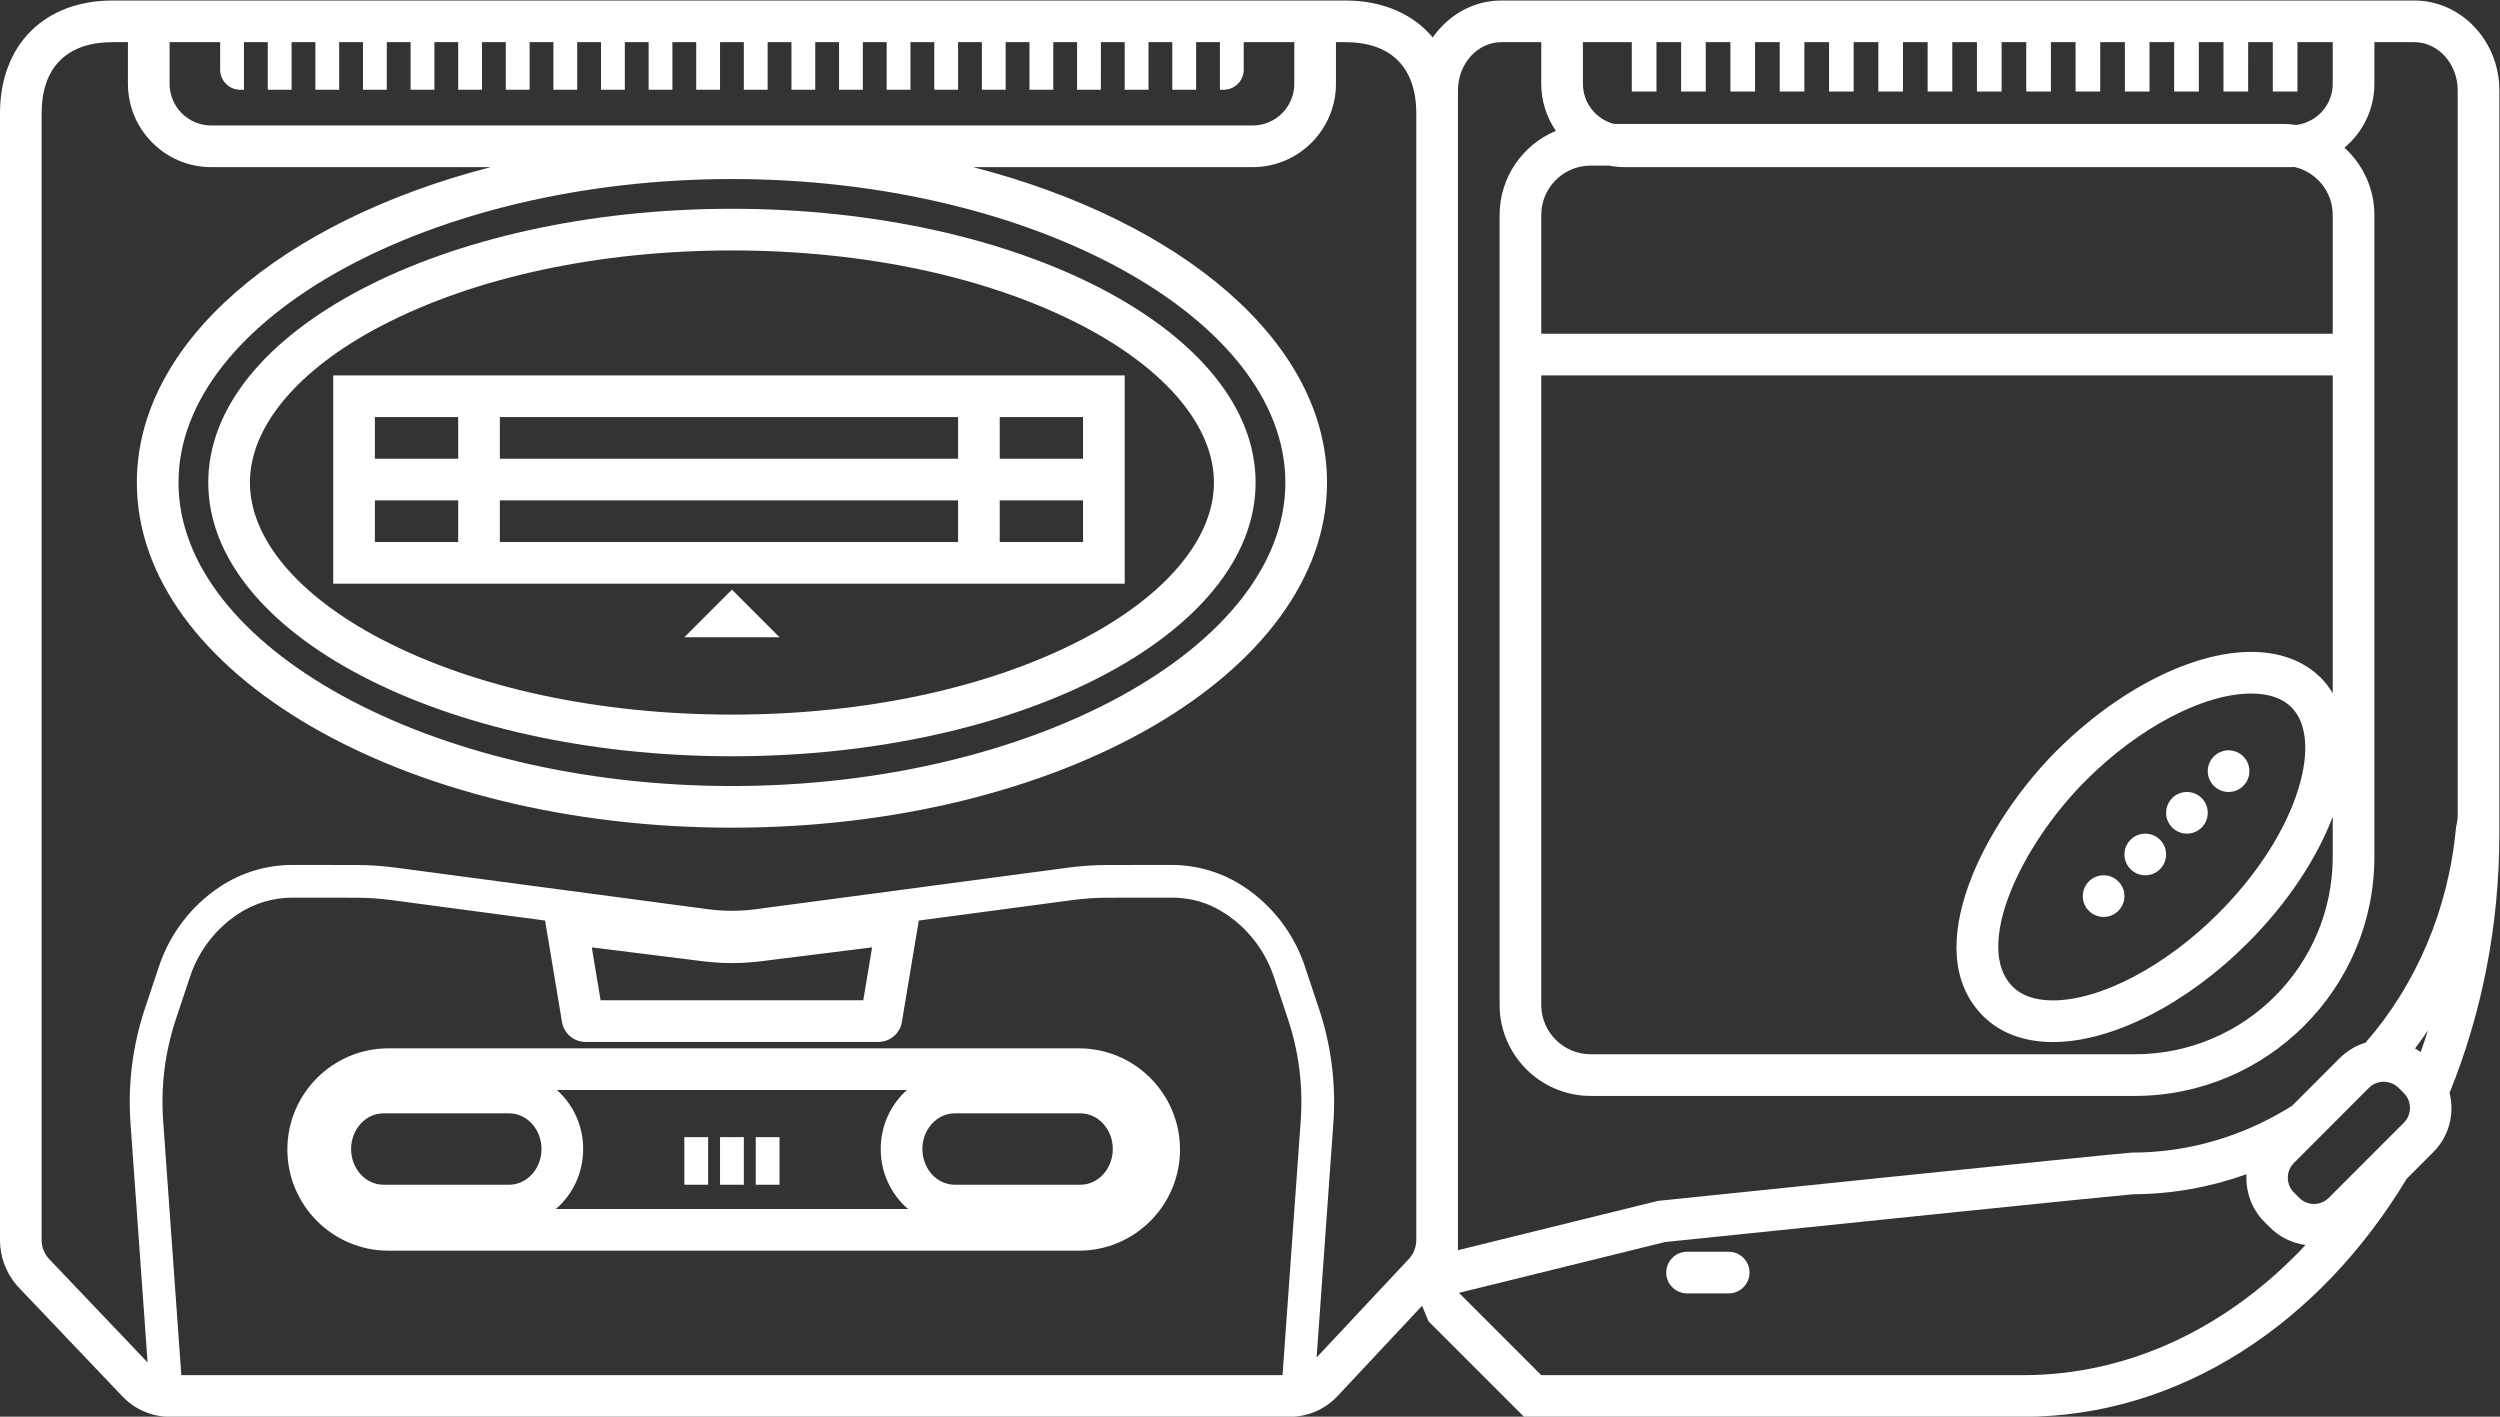 <?xml version="1.0" encoding="UTF-8" standalone="no"?>
<svg
   xmlns:dc="http://purl.org/dc/elements/1.1/"
   xmlns:cc="http://creativecommons.org/ns#"
   xmlns:rdf="http://www.w3.org/1999/02/22-rdf-syntax-ns#"
   xmlns:svg="http://www.w3.org/2000/svg"
   xmlns="http://www.w3.org/2000/svg"
   viewBox="0 0 320 181.333"
   height="181.333"
   width="320"
   xml:space="preserve"
   id="svg2"
   version="1.1"><rect x="0" y="0" width="320" height="181.333" fill="#333333" stroke="none"/><defs
     id="defs6"><clipPath
       id="clipPath18"
       clipPathUnits="userSpaceOnUse"><path
         id="path16"
         d="M 0,256 H 256 V 0 H 0 Z" /></clipPath></defs><g
     transform="matrix(1.333,0,0,-1.333,-10.667,261.333)"
     id="g10"><g
       id="g12"><g
         clip-path="url(#clipPath18)"
         id="g14"><g
           transform="translate(174,75.852)"
           id="g20"><path
             id="path22"
             style="fill:#ffffff;fill-opacity:1;fill-rule:nonzero;stroke:none"
             d="m 0,0 h -4 c -1.1,0 -2,-0.899 -2,-2 0,-1.1 0.9,-2 2,-2 h 4 c 1.1,0 2,0.9 2,2 0,1.101 -0.9,2 -2,2" /></g><g
           transform="translate(210,112)"
           id="g24"><path
             id="path26"
             style="fill:#ffffff;fill-opacity:1;fill-rule:nonzero;stroke:none"
             d="m 0,0 c -1.104,0 -2,-0.896 -2,-2 0,-1.104 0.896,-2 2,-2 1.104,0 2,0.896 2,2 0,1.104 -0.896,2 -2,2" /></g><g
           transform="translate(214,116)"
           id="g28"><path
             id="path30"
             style="fill:#ffffff;fill-opacity:1;fill-rule:nonzero;stroke:none"
             d="m 0,0 c -1.104,0 -2,-0.896 -2,-2 0,-1.104 0.896,-2 2,-2 1.104,0 2,0.896 2,2 0,1.104 -0.896,2 -2,2" /></g><g
           transform="translate(218,120)"
           id="g32"><path
             id="path34"
             style="fill:#ffffff;fill-opacity:1;fill-rule:nonzero;stroke:none"
             d="m 0,0 c -1.104,0 -2,-0.896 -2,-2 0,-1.104 0.896,-2 2,-2 1.104,0 2,0.896 2,2 0,1.104 -0.896,2 -2,2" /></g><g
           transform="translate(222,124)"
           id="g36"><path
             id="path38"
             style="fill:#ffffff;fill-opacity:1;fill-rule:nonzero;stroke:none"
             d="m 0,0 c -1.104,0 -2,-0.896 -2,-2 0,-1.104 0.896,-2 2,-2 1.104,0 2,0.896 2,2 0,1.104 -0.896,2 -2,2" /></g><g
           transform="translate(44.598,164.748)"
           id="g40"><path
             id="path42"
             style="fill:#ffffff;fill-opacity:1;fill-rule:nonzero;stroke:none"
             d="m 0,0 c 8.947,4.677 20.911,7.252 33.688,7.252 12.776,0 24.74,-2.575 33.687,-7.252 8.006,-4.185 12.598,-9.665 12.598,-15.033 0,-5.369 -4.592,-10.848 -12.598,-15.033 -8.947,-4.677 -20.911,-7.253 -33.687,-7.253 -12.777,0 -24.741,2.576 -33.688,7.253 -8.006,4.185 -12.598,9.664 -12.598,15.033 0,5.368 4.592,10.848 12.598,15.033 m 33.688,-41.319 c 27.727,0 50.285,11.792 50.285,26.286 0,14.493 -22.558,26.285 -50.285,26.285 -27.728,0 -50.286,-11.792 -50.286,-26.285 0,-14.494 22.558,-26.286 50.286,-26.286" /></g><g
           transform="translate(111.744,82.286)"
           id="g44"><path
             id="path46"
             style="fill:#ffffff;fill-opacity:1;fill-rule:nonzero;stroke:none"
             d="m 0,0 h -12.059 c -1.717,0 -3.113,1.538 -3.113,3.429 0,1.889 1.396,3.427 3.113,3.427 H 0 C 1.717,6.856 3.113,5.318 3.113,3.429 3.113,1.538 1.717,0 0,0 m -50.372,-2.331 c 1.602,1.363 2.628,3.437 2.628,5.76 0,2.271 -0.984,4.304 -2.527,5.669 h 33.625 c -1.542,-1.365 -2.526,-3.398 -2.526,-5.669 0,-2.323 1.026,-4.397 2.629,-5.76 z M -54.857,0 h -12.059 c -1.717,0 -3.113,1.538 -3.113,3.429 0,1.889 1.396,3.427 3.113,3.427 h 12.059 c 1.717,0 3.113,-1.538 3.113,-3.427 C -51.744,1.538 -53.14,0 -54.857,0 m 54.721,13.098 h -66.309 c -5.35,0 -9.703,-4.359 -9.703,-9.715 0,-5.357 4.353,-9.714 9.703,-9.714 h 66.309 c 5.35,0 9.702,4.357 9.702,9.714 0,5.356 -4.352,9.715 -9.702,9.715" /></g><path
           id="path48"
           style="fill:#ffffff;fill-opacity:1;fill-rule:nonzero;stroke:none"
           d="M 73.714,82.286 H 76 v 4.571 h -2.286 z" /><path
           id="path50"
           style="fill:#ffffff;fill-opacity:1;fill-rule:nonzero;stroke:none"
           d="m 80.571,82.286 h 2.286 v 4.571 h -2.286 z" /><path
           id="path52"
           style="fill:#ffffff;fill-opacity:1;fill-rule:nonzero;stroke:none"
           d="m 77.143,82.286 h 2.286 v 4.571 h -2.286 z" /><g
           transform="translate(73.714,134.857)"
           id="g54"><path
             id="path56"
             style="fill:#ffffff;fill-opacity:1;fill-rule:nonzero;stroke:none"
             d="M 0,0 H 9.143 L 4.571,4.571 Z" /></g><g
           transform="translate(244,120)"
           id="g58"><path
             id="path60"
             style="fill:#ffffff;fill-opacity:1;fill-rule:nonzero;stroke:none"
             d="m 0,0 v -2.177 c 0,-0.418 -0.065,-0.815 -0.159,-1.2 -0.726,-8.017 -3.907,-15.225 -8.691,-20.695 -0.932,-0.283 -1.786,-0.792 -2.494,-1.5 l -4.551,-4.557 c -4.548,-2.864 -9.807,-4.5 -15.41,-4.5 -0.702,0 -45.495,-4.637 -45.495,-4.637 L -96,-44 v 0.984 40.839 4.636 62.684 2.221 c 0,2.56 1.869,4.636 4.174,4.636 H -88 v -4 c 0,-1.676 0.521,-3.232 1.405,-4.519 C -89.765,62.166 -92,59.044 -92,55.407 v -75.851 c 0,-4.82 3.925,-8.742 8.75,-8.742 H -31 c 12.683,0 23,10.302 23,22.963 v 61.63 c 0,2.56 -1.113,4.858 -2.874,6.458 C -9.119,63.334 -8,65.538 -8,68 v 4 h 3.826 C -1.869,72 0,69.924 0,67.364 Z m -3.555,-24.98 c -0.173,0.127 -0.352,0.246 -0.537,0.353 0.429,0.568 0.844,1.151 1.242,1.747 -0.221,-0.708 -0.459,-1.407 -0.705,-2.1 m -1.61,-6.772 -2.83,-2.833 -4.386,-4.392 c -0.292,-0.292 -0.653,-0.474 -1.031,-0.546 -0.127,-0.025 -0.255,-0.038 -0.383,-0.038 -0.513,0 -1.025,0.196 -1.414,0.584 l -0.52,0.521 c -0.778,0.779 -0.778,2.054 0,2.832 l 2.266,2.27 h 10e-4 l 4.948,4.955 c 0.613,0.613 1.529,0.736 2.272,0.383 0.022,-0.009 0.044,-0.023 0.066,-0.034 0.176,-0.092 0.344,-0.202 0.491,-0.349 l 0.52,-0.521 c 0.777,-0.778 0.777,-2.053 0,-2.832 M -41.739,-56 H -50.087 -88 l -7.904,7.904 0.862,0.212 18.931,4.668 c 17.176,1.778 42.841,4.417 44.94,4.587 3.801,0.016 7.459,0.694 10.892,1.924 -0.092,-1.647 0.467,-3.322 1.72,-4.577 l 0.52,-0.521 c 0.937,-0.938 2.134,-1.521 3.429,-1.696 C -21.904,-51.288 -31.377,-56 -41.739,-56 M -88,44 v 11.407 c 0,2.618 2.127,4.741 4.75,4.741 h 1.736 C -81.023,60.054 -80.518,60 -80,60 h 64 c 0.108,0 0.214,0.012 0.322,0.016 C -13.573,59.53 -12,57.656 -12,55.407 V 44 Z M -15.273,0.381 c -1.216,-4.004 -3.953,-8.279 -7.707,-12.038 -5.07,-5.076 -11.305,-8.357 -15.886,-8.357 -1.694,0 -2.997,0.446 -3.874,1.325 -3.753,3.757 0.689,13.443 7.023,19.785 5.07,5.076 11.306,8.356 15.886,8.356 1.693,0 2.997,-0.446 3.874,-1.324 1.479,-1.481 1.728,-4.305 0.684,-7.747 m -4.558,13.071 c -5.674,0 -12.846,-3.652 -18.716,-9.53 -6.733,-6.741 -13.363,-19.09 -7.023,-25.439 1.137,-1.138 3.224,-2.497 6.704,-2.497 5.674,0 12.845,3.652 18.717,9.531 3.726,3.731 6.571,7.973 8.149,12.104 v -3.844 c 0,-10.472 -8.507,-18.963 -19,-18.963 h -52.25 c -2.623,0 -4.75,2.124 -4.75,4.742 V 40 h 76 V 9.483 c -0.325,0.529 -0.686,1.031 -1.127,1.472 -1.137,1.139 -3.224,2.497 -6.704,2.497 M -84,72 h 4.693 v -4.741 h 2.369 V 72 h 2.367 v -4.741 h 2.367 V 72 h 2.367 v -4.741 h 2.367 V 72 h 2.368 v -4.741 h 2.368 V 72 h 2.367 V 67.259 H -58 V 72 h 2.367 v -4.741 h 2.367 V 72 h 2.368 v -4.741 h 2.368 V 72 h 2.367 v -4.741 h 2.367 V 72 h 2.367 v -4.741 h 2.367 V 72 h 2.369 v -4.741 h 2.367 V 72 h 2.367 v -4.741 h 2.367 V 72 h 2.367 v -4.741 h 2.368 V 72 h 2.367 v -4.741 h 2.368 V 72 h 2.367 v -4.741 h 2.367 V 72 H -12 v -4 c 0,-2.041 -1.533,-3.706 -3.508,-3.95 -0.407,0.058 -0.819,0.098 -1.242,0.098 H -31 -40.5 -81.021 C -82.732,64.602 -84,66.146 -84,68 Z m -81.714,-13.143 c 28.806,0 53.143,-13.346 53.143,-29.143 0,-15.797 -24.337,-29.143 -53.143,-29.143 -28.807,0 -53.143,13.346 -53.143,29.143 0,15.797 24.336,29.143 53.143,29.143 M -100,2.459 v -4.636 -40.839 c 0,-0.668 -0.242,-1.277 -0.642,-1.747 -0.055,-0.066 -0.115,-0.13 -0.177,-0.19 l -8.751,-9.347 1.606,22.496 c 0.268,3.747 -0.198,7.453 -1.387,11.016 l -1.356,4.069 c -1.028,3.088 -3.087,5.783 -5.796,7.59 -2.086,1.391 -4.513,2.125 -7.034,2.125 l -6.121,-0.007 c -1.238,-10e-4 -2.489,-0.084 -3.718,-0.248 l -30.059,-4 c -1.496,-0.201 -3.062,-0.201 -4.56,0 l -30.057,4 c -1.23,0.164 -2.481,0.247 -3.719,0.248 l -6.135,0.007 c -2.507,0 -4.934,-0.734 -7.019,-2.125 -2.709,-1.807 -4.768,-4.502 -5.798,-7.59 l -1.356,-4.069 c -1.188,-3.564 -1.654,-7.27 -1.387,-11.016 l 1.641,-22.973 -9.332,9.802 c -0.071,0.068 -0.138,0.137 -0.201,0.212 -0.399,0.47 -0.642,1.079 -0.642,1.747 v 0.106 10e-4 106.734 1.318 c 0,4.451 2.424,6.857 6.828,6.857 h 1.458 v -4 c 0,-4.411 3.589,-8 8,-8 h 26.832 c -19.994,-5.166 -33.975,-16.793 -33.975,-30.286 0,-18.275 25.634,-33.143 57.143,-33.143 31.508,0 57.143,14.868 57.143,33.143 0,13.493 -13.982,25.12 -33.976,30.286 h 26.833 c 4.411,0 8,3.589 8,8 v 4 h 0.886 c 4.404,0 6.828,-2.406 6.828,-6.857 z m -79.172,-17.379 10.693,-1.337 c 0.914,-0.114 1.844,-0.172 2.765,-0.172 0.92,0 1.85,0.058 2.764,0.172 l 10.694,1.337 -0.847,-5.08 h -25.223 z m 68.074,-16.66 -1.745,-24.42 h -105.743 l -1.745,24.42 c -0.238,3.332 0.177,6.629 1.234,9.797 l 1.356,4.07 c 0.809,2.429 2.429,4.548 4.559,5.969 1.568,1.045 3.396,1.598 5.287,1.598 l 6.121,-0.007 c 1.099,-10e-4 2.212,-0.076 3.307,-0.221 l 14.81,-1.971 1.624,-9.745 c 0.184,-1.102 1.137,-1.91 2.255,-1.91 h 28.128 c 1.117,0 2.07,0.808 2.254,1.91 l 1.624,9.745 14.81,1.971 c 1.096,0.145 2.209,0.22 3.308,0.221 l 6.131,0.007 c 1.533,0 2.991,-0.336 4.217,-0.973 2.628,-1.362 4.675,-3.766 5.618,-6.594 l 1.357,-4.07 c 1.056,-3.168 1.471,-6.465 1.233,-9.797 M -219.714,72 h 4.857 v -2.643 c 0,-1.065 0.863,-1.928 1.928,-1.928 h 0.358 V 72 h 2.285 V 67.429 H -208 V 72 h 2.286 v -4.571 h 2.285 V 72 h 2.286 v -4.571 h 2.286 V 72 h 2.286 v -4.571 h 2.285 V 72 H -192 v -4.571 h 2.286 V 72 h 2.285 v -4.571 h 2.286 V 72 h 2.286 v -4.571 h 2.286 V 72 h 2.285 V 67.429 H -176 V 72 h 2.286 v -4.571 h 2.285 V 72 h 2.286 v -4.571 h 2.286 V 72 h 2.286 v -4.571 h 2.285 V 72 H -160 v -4.571 h 2.286 V 72 h 2.285 v -4.571 h 2.286 V 72 h 2.286 v -4.571 h 2.286 V 72 h 2.285 V 67.429 H -144 V 72 h 2.286 v -4.571 h 2.285 V 72 h 2.286 v -4.571 h 2.286 V 72 h 2.286 v -4.571 h 2.285 V 72 H -128 v -4.571 h 2.286 V 72 h 2.285 v -4.571 h 2.286 V 72 h 2.286 v -4.571 h 0.357 c 1.065,0 1.929,0.863 1.929,1.928 V 72 h 4.857 v -4 c 0,-2.209 -1.791,-4 -4,-4 h -100 c -2.209,0 -4,1.791 -4,4 z m 215.54,4 H -8 h -4 -1.755 -4 -0.735 -4 -0.735 -4 -0.734 -4 -0.734 -4 -0.736 -4 -0.734 -4 -0.735 -4 -0.735 -4 -0.734 -4 -0.735 -4 -0.735 -4 -0.734 -4 -0.736 -4 -4.693 -4 -3.826 c -2.706,0 -5.102,-1.402 -6.591,-3.549 -1.89,2.255 -4.795,3.549 -8.411,3.549 h -0.886 -4 -3.143 -4 -0.572 -4 -0.571 -4 -0.571 -4 -0.572 -4 -0.571 -4 -0.572 -4 -0.571 -4 -0.572 -4 -0.571 -4 -0.571 -4 -0.572 -4 -0.571 -4 -0.572 -4 -0.571 -4 -0.572 -4 -0.571 -4 -0.571 -4 -0.572 -4 -0.571 -4 -0.572 -4 -0.571 -4 -4.857 -4 -1.458 C -231.75,76 -236,71.738 -236,65.143 v -1.318 -106.734 -0.109 c 0,-1.585 0.565,-3.125 1.592,-4.334 0.128,-0.15 0.265,-0.297 0.41,-0.44 l 9.769,-10.26 c 1.178,-1.238 2.833,-1.948 4.542,-1.948 h 107.273 0.268 c 1.727,0 3.396,0.724 4.578,1.986 l 8.123,8.676 0.617,-1.49 8,-8 1.171,-1.172 h 1.657 37.913 8.348 c 15.094,0 28.499,9.004 36.834,22.849 l 2.57,2.573 c 1.539,1.541 2.043,3.715 1.554,5.69 C 2.272,-21.385 4,-12.937 4,-4 V -2.177 0 67.364 C 4,72.126 0.333,76 -4.174,76" /></g><path
           id="path62"
           style="fill:#ffffff;fill-opacity:1;fill-rule:nonzero;stroke:none"
           d="m 44,148 h 8 v -4 h -8 z m 0,8 h 8 v -4 h -8 z m 56,-4 H 56 v 4 h 44 z m 12,0 h -8 v 4 h 8 z m 0,-8 h -8 v 4 h 8 z m -56,4 h 44 v -4 H 56 Z m -4,-8 h 4 44 4 8 4 v 4 4 4 4 4 H 104 100 56 52 40 v -4 -4 -4 -4 -4 h 4 z" /></g></g></g></svg>